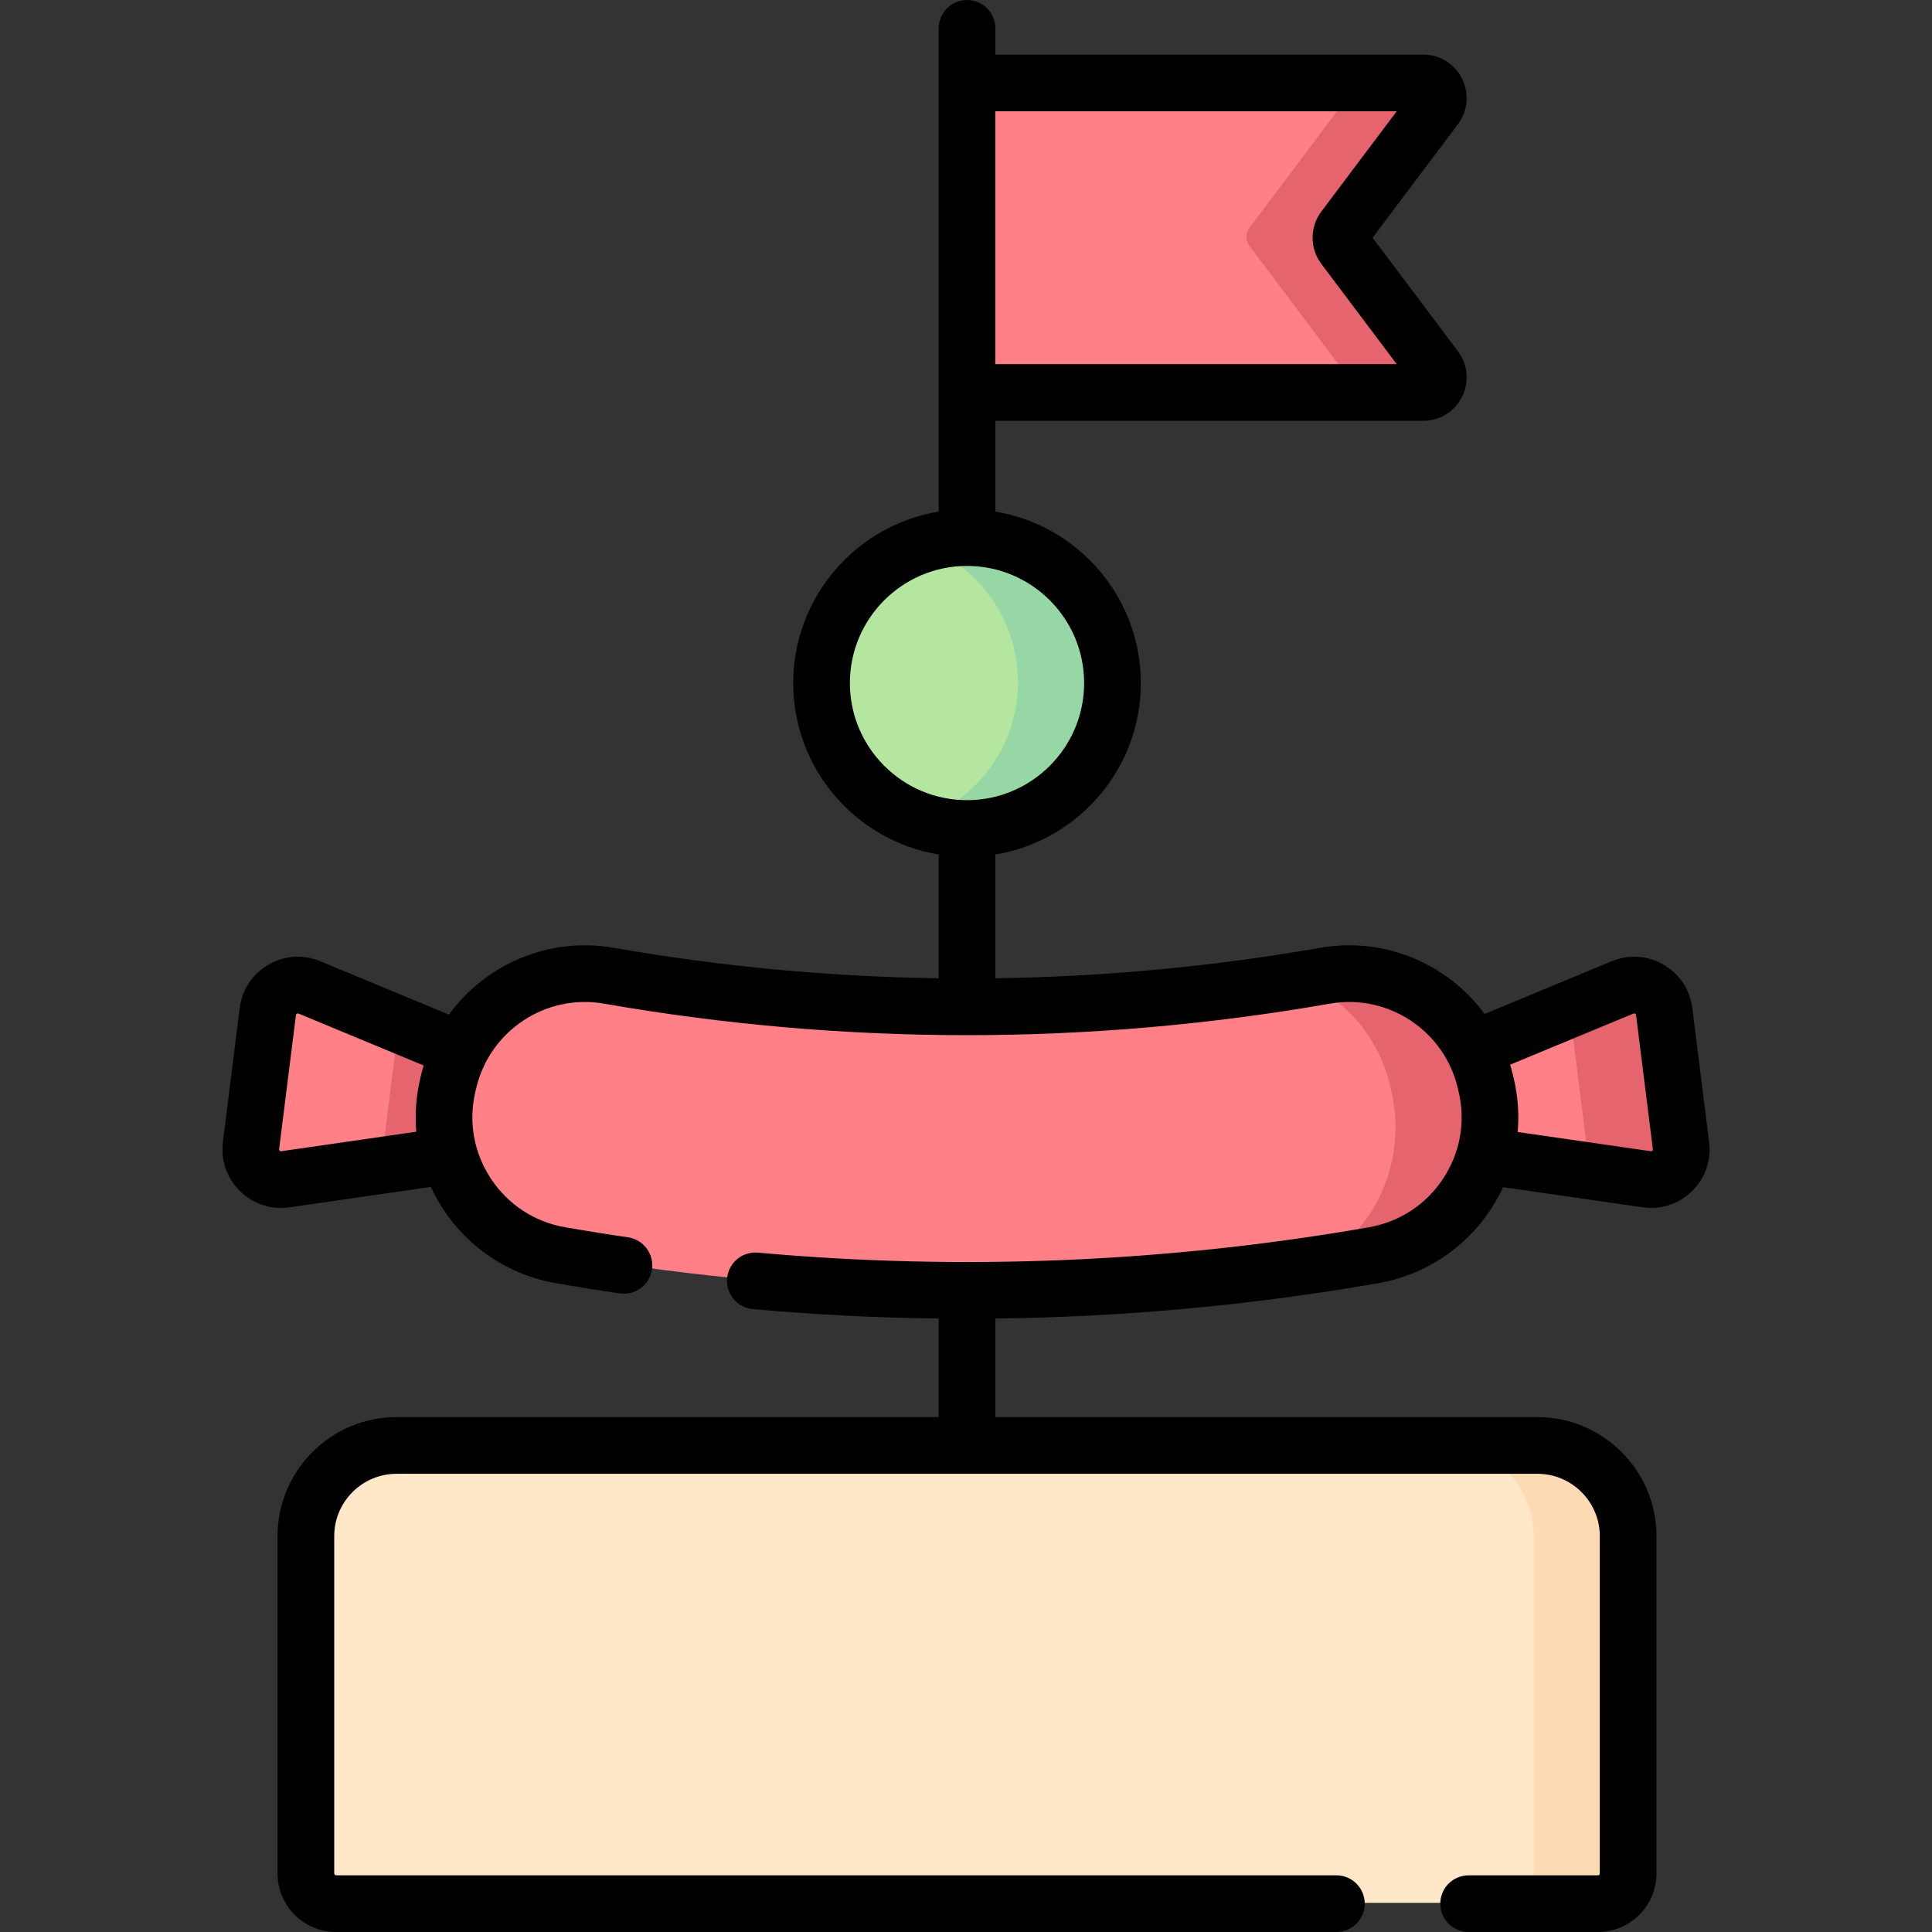 <svg id="Capa_1" enable-background="new 0 0 511.3 511.3" height="512" viewBox="0 0 511.3 511.3" width="512" xmlns="http://www.w3.org/2000/svg"><rect x="0" y="0" width="511.3" height="511.3" fill="#333333" stroke="none"/><g><g><path d="m134.466 303.354-58.959 8.506c-5.227.754-9.738-3.674-9.08-8.914l4.451-35.466c.658-5.24 6.123-8.416 11.001-6.394l55.028 22.813z" fill="#ff8087"/><path d="m136.903 283.903-2.44 19.45-33.6 4.85 4.68-37.31z" fill="#e6646e"/><circle cx="255.918" cy="180.542" fill="#b4e6a0" r="38.496"/><path d="m422.882 503.577h-333.927c-4.418 0-8-3.582-8-8v-89.262c0-13.255 10.745-24 24-24h301.927c13.255 0 24 10.745 24 24v89.262c0 4.418-3.582 8-8 8z" fill="#ffe8c8"/><g fill="#ff8087"><path d="m363.541 331.962c-71.21 12.414-144.036 12.414-215.245 0-21.098-3.678-34.743-24.361-29.743-45.186.073-.306.147-.611.22-.917 4.56-18.995 23.087-31.221 42.331-27.864 62.735 10.947 126.896 10.947 189.63 0 19.244-3.358 37.77 8.869 42.331 27.864.073.306.147.611.22.917 4.998 20.824-8.646 41.508-29.744 45.186z"/><path d="m376.834 303.354 58.959 8.506c5.227.754 9.738-3.674 9.08-8.914l-4.451-35.466c-.658-5.24-6.123-8.416-11.001-6.394l-55.029 22.814z"/><path d="m255.92 103.644h120.72c3.3 0 5.18-3.77 3.2-6.41l-24.17-32.15c-1.07-1.42-1.07-3.38 0-4.8l24.17-32.15c1.98-2.64.1-6.41-3.2-6.41h-120.72z"/></g><path d="m430.883 406.313v89.26c0 4.42-3.58 8-8 8h-25c4.42 0 8-3.58 8-8v-89.26c0-13.25-10.75-24-24-24h25c13.25 0 24 10.75 24 24z" fill="#fdd9b4"/><path d="m294.413 180.543c0 21.26-17.23 38.5-38.49 38.5-4.38 0-8.58-.73-12.5-2.07 15.12-5.2 25.99-19.55 25.99-36.43s-10.87-31.23-25.99-36.43c3.92-1.34 8.12-2.07 12.5-2.07 21.26 0 38.49 17.24 38.49 38.5z" fill="#96d7a5"/><path d="m379.843 97.233c1.98 2.64.1 6.41-3.2 6.41h-25c3.3 0 5.18-3.77 3.2-6.41l-24.17-32.15c-1.07-1.42-1.07-3.38 0-4.8l24.17-32.15c1.98-2.64.1-6.41-3.2-6.41h25c3.3 0 5.18 3.77 3.2 6.41l-24.17 32.15c-1.07 1.42-1.07 3.38 0 4.8z" fill="#e6646e"/><path d="m435.793 311.863-17.9-2.58c1.48-1.64 2.29-3.9 1.98-6.34l-4.45-35.46c-.02-.19-.05-.38-.09-.56l14.09-5.84c4.88-2.02 10.34 1.16 11 6.4l4.45 35.46c.66 5.24-3.85 9.67-9.08 8.92z" fill="#e6646e"/><path d="m363.543 331.963c-5.28.92-10.56 1.77-15.86 2.54 15.71-7.72 24.83-26.56 20.6-45.52-.07-.33-.15-.66-.22-.99-3.14-14.06-12.89-24.67-24.95-28.74 2.54-.39 5.08-.82 7.62-1.26 19.24-3.36 37.77 8.87 42.33 27.87.07.3.15.61.22.91 5 20.83-8.64 41.51-29.74 45.19z" fill="#e6646e"/></g><g><path d="m364.829 339.579c12.108-2.112 22.918-9.208 29.66-19.469 1.258-1.914 2.354-3.897 3.292-5.931l36.945 5.335c.751.108 1.501.161 2.245.161 4.036 0 7.891-1.564 10.828-4.452 3.478-3.418 5.123-8.153 4.514-12.987l-4.45-35.463c-.61-4.84-3.378-9.021-7.594-11.472-4.213-2.449-9.213-2.785-13.719-.919l-33.647 13.947c-9.745-13.204-26.404-20.475-43.461-17.498-28.544 4.982-57.275 7.667-86.021 8.065v-32.755c21.806-3.594 38.495-22.567 38.495-45.375s-16.689-41.781-38.495-45.375v-24.021h113.22c4.384 0 8.326-2.436 10.287-6.358 1.962-3.924 1.545-8.542-1.092-12.059l-22.587-30.043 22.591-30.05c2.632-3.51 3.049-8.128 1.087-12.052-1.961-3.922-5.903-6.358-10.287-6.358h-113.22v-6.95c0-4.142-3.358-7.5-7.5-7.5s-7.5 3.358-7.5 7.5v127.892c-21.807 3.592-38.498 22.567-38.498 45.375s16.691 41.783 38.498 45.375v32.755c-28.747-.398-57.481-3.083-86.03-8.065-17.131-2.993-33.864 4.355-43.592 17.674l-34.05-14.125c-4.503-1.863-9.502-1.528-13.716.92-4.216 2.451-6.984 6.632-7.594 11.475l-4.45 35.457c-.609 4.837 1.036 9.572 4.514 12.99 2.937 2.887 6.79 4.451 10.829 4.451.745 0 1.497-.053 2.25-.161l37.439-5.403c.945 2.056 2.052 4.059 3.322 5.992 6.744 10.265 17.558 17.363 29.678 19.477 6 1.039 11.57 1.926 17.03 2.713 4.102.593 7.903-2.253 8.493-6.354.591-4.1-2.253-7.902-6.354-8.493-5.318-.767-10.751-1.632-16.602-2.646-8.166-1.424-15.166-6.018-19.71-12.935-4.513-6.869-5.951-15.05-4.053-23.043.09-.346.171-.695.237-.993 3.634-15.131 18.456-24.892 33.748-22.223 63.774 11.13 128.442 11.13 192.209 0 15.289-2.667 30.115 7.093 33.748 22.223.01.042.02.083.031.125.05.193.094.387.138.576l.051.219c1.925 8.021.492 16.232-4.035 23.123-4.542 6.913-11.538 11.504-19.7 12.928-53.336 9.299-107.735 11.556-161.691 6.709-4.112-.37-7.77 2.673-8.141 6.799-.371 4.125 2.673 7.77 6.799 8.141 16.374 1.471 32.787 2.301 49.201 2.496v26.094h-143.469c-17.369 0-31.5 14.131-31.5 31.5v89.26c0 8.547 6.953 15.5 15.5 15.5h264.72c4.142 0 7.5-3.358 7.5-7.5s-3.358-7.5-7.5-7.5h-264.72c-.271 0-.5-.229-.5-.5v-89.26c0-9.098 7.402-16.5 16.5-16.5h301.93c9.098 0 16.5 7.402 16.5 16.5v89.26c0 .276-.224.5-.5.5h-34.21c-4.142 0-7.5 3.358-7.5 7.5s3.358 7.5 7.5 7.5h34.21c8.547 0 15.5-6.953 15.5-15.5v-89.26c0-17.369-14.131-31.5-31.5-31.5h-143.46v-26.094c33.974-.397 67.898-3.523 101.409-9.365zm-290.384-34.913c-.076.009-.25.035-.428-.141-.177-.173-.156-.339-.146-.421l4.45-35.457c.009-.075.031-.251.249-.378.212-.124.367-.06.436-.032l33.111 13.736c-.232.776-.448 1.56-.639 2.356-.008.031-.021.089-.028.12-.047.208-.092.417-.146.618-.016.061-.032.121-.046.182-1.141 4.755-1.487 9.554-1.086 14.261zm295.193-275.216-19.958 26.547c-3.067 4.07-3.067 9.756-.004 13.82l19.962 26.553h-106.218v-66.92zm-144.716 151.317c0-17.091 13.905-30.996 30.996-30.996 17.092 0 30.997 13.905 30.997 30.996s-13.905 30.996-30.997 30.996c-17.091 0-30.996-13.905-30.996-30.996zm207.367 87.473c.073-.03.228-.095.441.03.218.126.24.303.249.375l4.45 35.463c.01.08.031.245-.146.418-.179.178-.354.152-.421.142l-35.205-5.084c.411-4.719.07-9.526-1.071-14.281l-.035-.149c-.067-.289-.136-.583-.211-.879-.205-.847-.44-1.679-.69-2.504z"/></g></g></svg>